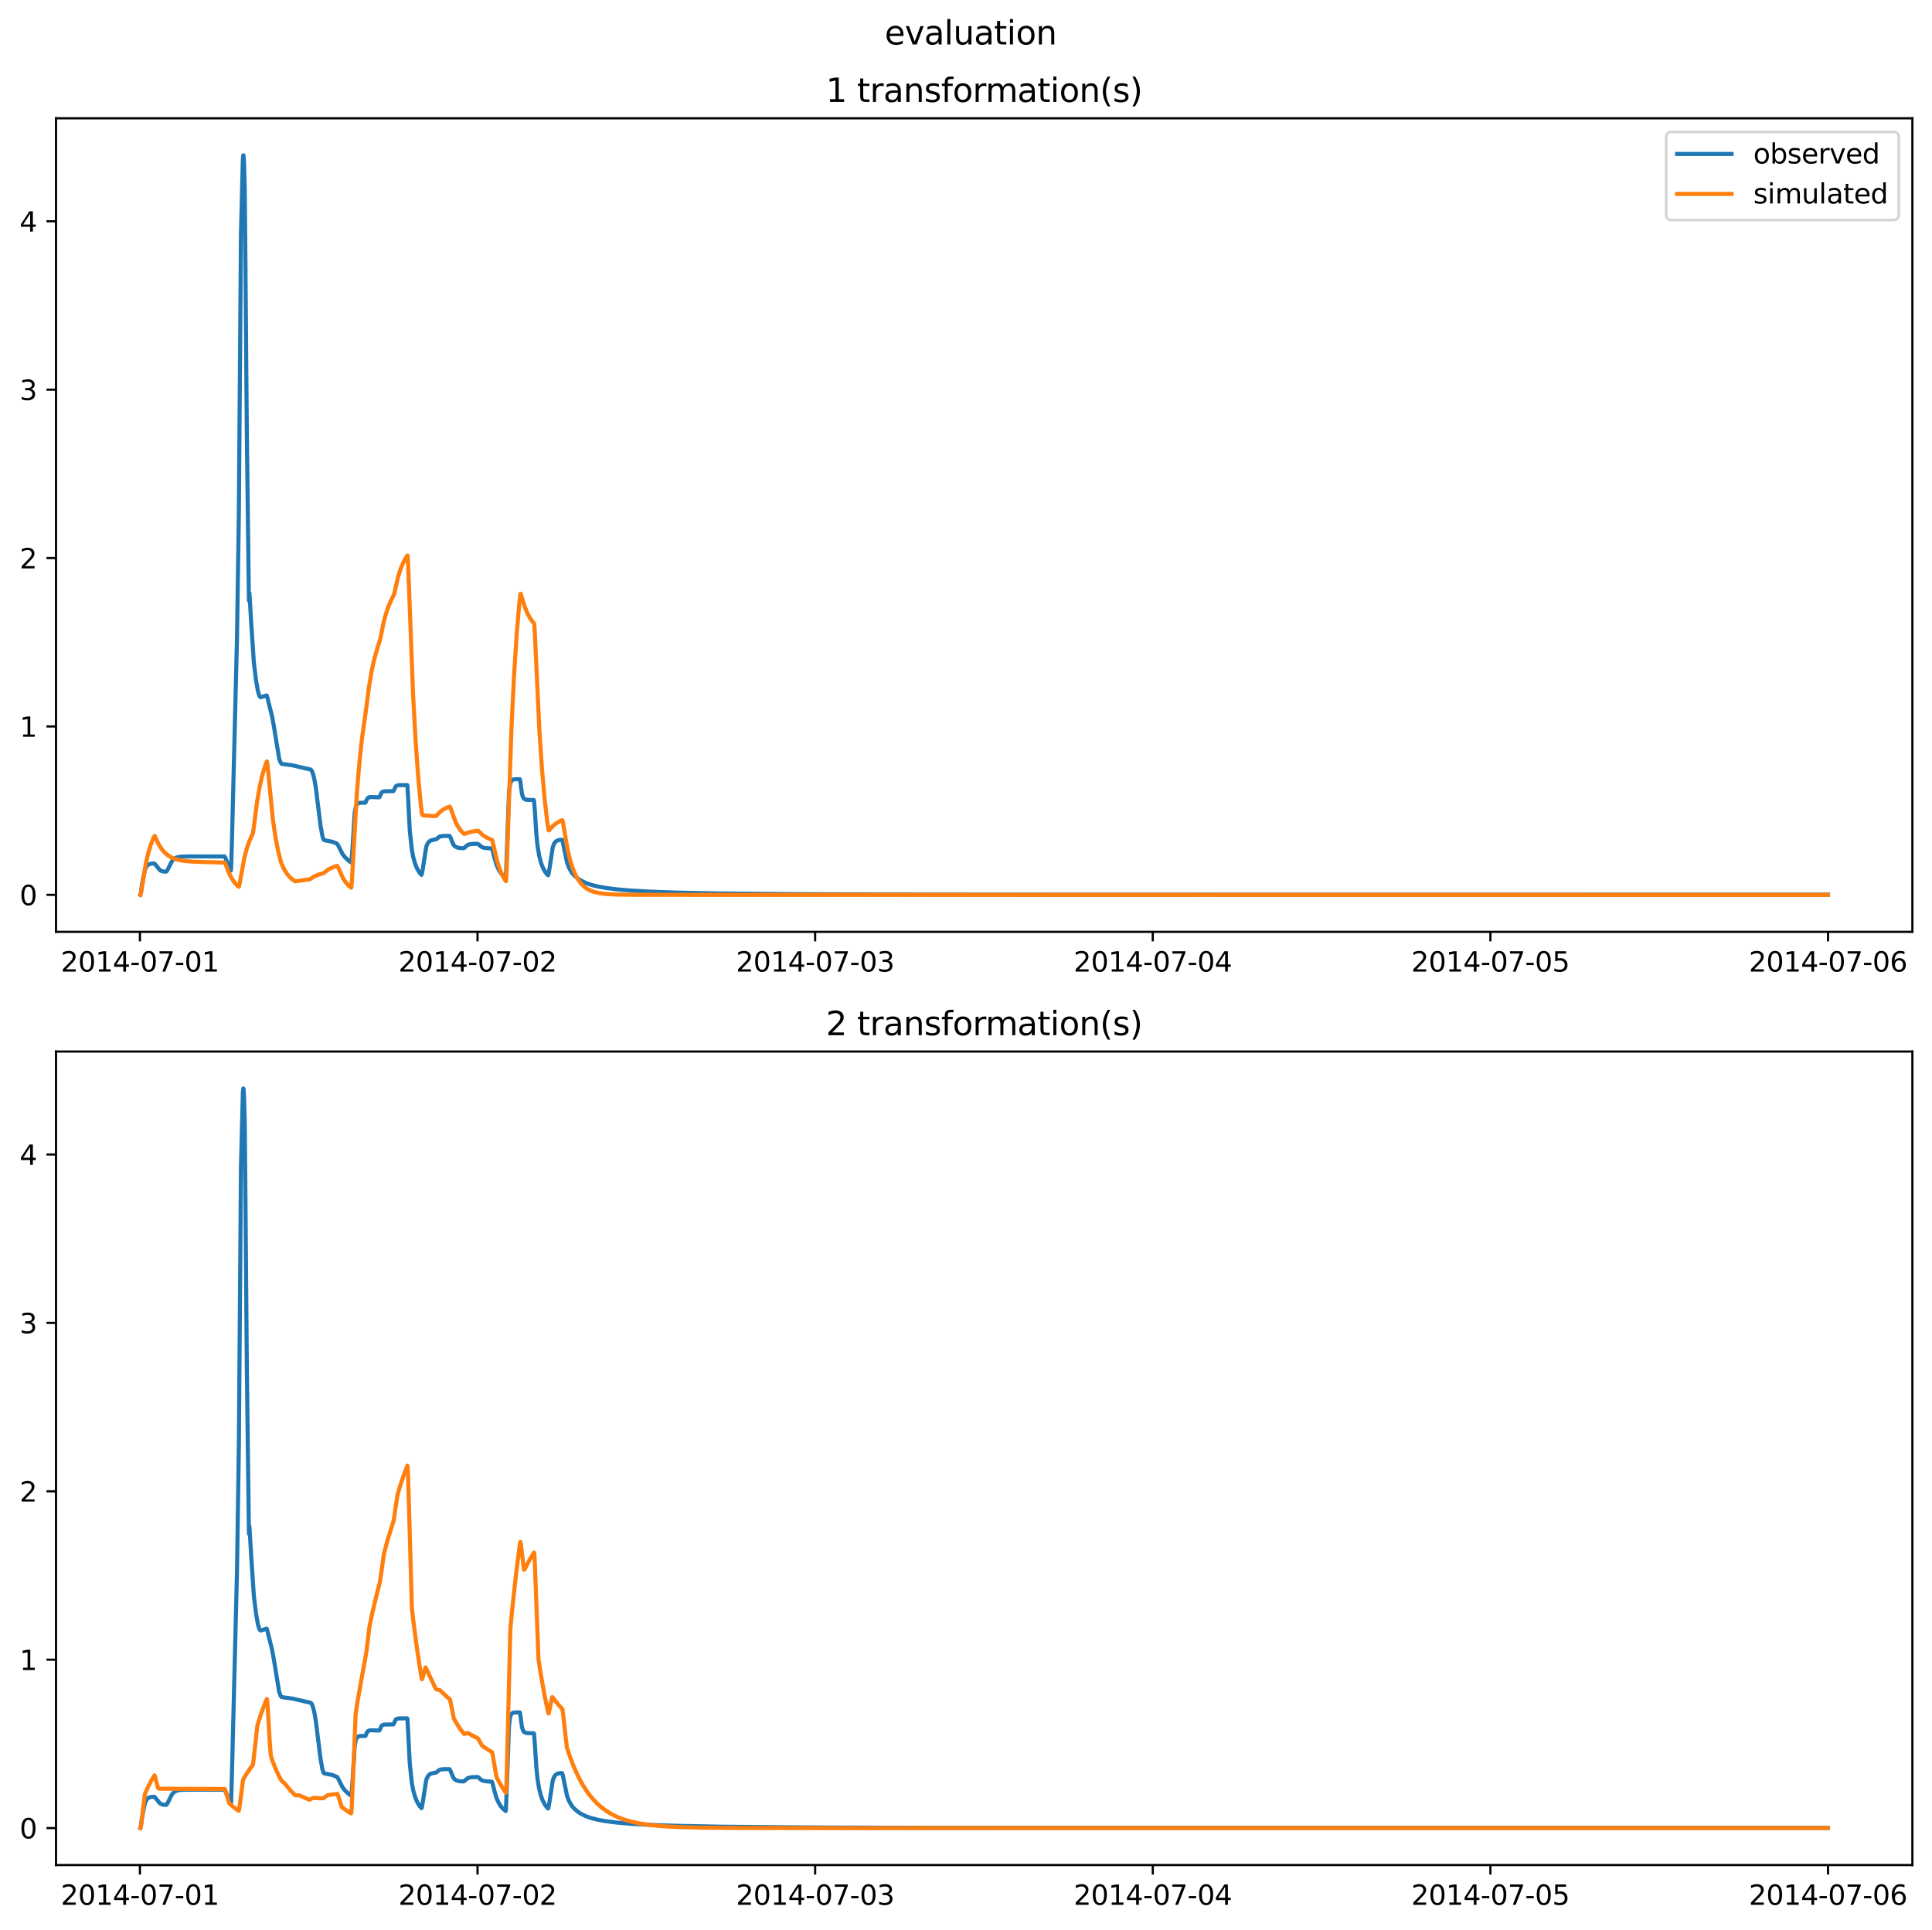 <?xml version="1.0" encoding="utf-8" standalone="no"?>
<!DOCTYPE svg PUBLIC "-//W3C//DTD SVG 1.1//EN"
  "http://www.w3.org/Graphics/SVG/1.1/DTD/svg11.dtd">
<svg xmlns:xlink="http://www.w3.org/1999/xlink" width="709.336pt" height="708.798pt" viewBox="0 0 709.336 708.798" xmlns="http://www.w3.org/2000/svg" version="1.1">
 <defs>
  <style type="text/css">*{stroke-linejoin: round; stroke-linecap: butt}</style>
 </defs>
 <g id="figure_1">
  <g id="patch_1">
   <path d="M 0 708.798 
L 709.336 708.798 
L 709.336 0 
L 0 0 
z
" style="fill: #ffffff"/>
  </g>
  <g id="axes_1">
   <g id="patch_2">
    <path d="M 20.562 342.2 
L 702.136 342.2 
L 702.136 43.44 
L 20.562 43.44 
z
" style="fill: #ffffff"/>
   </g>
   <g id="matplotlib.axis_1">
    <g id="xtick_1">
     <g id="line2d_1">
      <defs>
       <path id="mad7bb82121" d="M 0 0 
L 0 3.5 
" style="stroke: #000000; stroke-width: 0.8"/>
      </defs>
      <g>
       <use xlink:href="#mad7bb82121" x="51.371" y="342.2" style="stroke: #000000; stroke-width: 0.8"/>
      </g>
     </g>
     <g id="text_1">
      <!-- 2014-07-01 -->
      <g transform="translate(22.313 356.798) scale(0.1 -0.1)">
       <defs>
        <path id="DejaVuSans-32" d="M 1228 531 
L 3431 531 
L 3431 0 
L 469 0 
L 469 531 
Q 828 903 1448 1529 
Q 2069 2156 2228 2338 
Q 2531 2678 2651 2914 
Q 2772 3150 2772 3378 
Q 2772 3750 2511 3984 
Q 2250 4219 1831 4219 
Q 1534 4219 1204 4116 
Q 875 4013 500 3803 
L 500 4441 
Q 881 4594 1212 4672 
Q 1544 4750 1819 4750 
Q 2544 4750 2975 4387 
Q 3406 4025 3406 3419 
Q 3406 3131 3298 2873 
Q 3191 2616 2906 2266 
Q 2828 2175 2409 1742 
Q 1991 1309 1228 531 
z
" transform="scale(0.016)"/>
        <path id="DejaVuSans-30" d="M 2034 4250 
Q 1547 4250 1301 3770 
Q 1056 3291 1056 2328 
Q 1056 1369 1301 889 
Q 1547 409 2034 409 
Q 2525 409 2770 889 
Q 3016 1369 3016 2328 
Q 3016 3291 2770 3770 
Q 2525 4250 2034 4250 
z
M 2034 4750 
Q 2819 4750 3233 4129 
Q 3647 3509 3647 2328 
Q 3647 1150 3233 529 
Q 2819 -91 2034 -91 
Q 1250 -91 836 529 
Q 422 1150 422 2328 
Q 422 3509 836 4129 
Q 1250 4750 2034 4750 
z
" transform="scale(0.016)"/>
        <path id="DejaVuSans-31" d="M 794 531 
L 1825 531 
L 1825 4091 
L 703 3866 
L 703 4441 
L 1819 4666 
L 2450 4666 
L 2450 531 
L 3481 531 
L 3481 0 
L 794 0 
L 794 531 
z
" transform="scale(0.016)"/>
        <path id="DejaVuSans-34" d="M 2419 4116 
L 825 1625 
L 2419 1625 
L 2419 4116 
z
M 2253 4666 
L 3047 4666 
L 3047 1625 
L 3713 1625 
L 3713 1100 
L 3047 1100 
L 3047 0 
L 2419 0 
L 2419 1100 
L 313 1100 
L 313 1709 
L 2253 4666 
z
" transform="scale(0.016)"/>
        <path id="DejaVuSans-2d" d="M 313 2009 
L 1997 2009 
L 1997 1497 
L 313 1497 
L 313 2009 
z
" transform="scale(0.016)"/>
        <path id="DejaVuSans-37" d="M 525 4666 
L 3525 4666 
L 3525 4397 
L 1831 0 
L 1172 0 
L 2766 4134 
L 525 4134 
L 525 4666 
z
" transform="scale(0.016)"/>
       </defs>
       <use xlink:href="#DejaVuSans-32"/>
       <use xlink:href="#DejaVuSans-30" x="63.623"/>
       <use xlink:href="#DejaVuSans-31" x="127.246"/>
       <use xlink:href="#DejaVuSans-34" x="190.869"/>
       <use xlink:href="#DejaVuSans-2d" x="254.492"/>
       <use xlink:href="#DejaVuSans-30" x="290.576"/>
       <use xlink:href="#DejaVuSans-37" x="354.199"/>
       <use xlink:href="#DejaVuSans-2d" x="417.822"/>
       <use xlink:href="#DejaVuSans-30" x="453.906"/>
       <use xlink:href="#DejaVuSans-31" x="517.529"/>
      </g>
     </g>
    </g>
    <g id="xtick_2">
     <g id="line2d_2">
      <g>
       <use xlink:href="#mad7bb82121" x="175.328" y="342.2" style="stroke: #000000; stroke-width: 0.8"/>
      </g>
     </g>
     <g id="text_2">
      <!-- 2014-07-02 -->
      <g transform="translate(146.27 356.798) scale(0.1 -0.1)">
       <use xlink:href="#DejaVuSans-32"/>
       <use xlink:href="#DejaVuSans-30" x="63.623"/>
       <use xlink:href="#DejaVuSans-31" x="127.246"/>
       <use xlink:href="#DejaVuSans-34" x="190.869"/>
       <use xlink:href="#DejaVuSans-2d" x="254.492"/>
       <use xlink:href="#DejaVuSans-30" x="290.576"/>
       <use xlink:href="#DejaVuSans-37" x="354.199"/>
       <use xlink:href="#DejaVuSans-2d" x="417.822"/>
       <use xlink:href="#DejaVuSans-30" x="453.906"/>
       <use xlink:href="#DejaVuSans-32" x="517.529"/>
      </g>
     </g>
    </g>
    <g id="xtick_3">
     <g id="line2d_3">
      <g>
       <use xlink:href="#mad7bb82121" x="299.285" y="342.2" style="stroke: #000000; stroke-width: 0.8"/>
      </g>
     </g>
     <g id="text_3">
      <!-- 2014-07-03 -->
      <g transform="translate(270.227 356.798) scale(0.1 -0.1)">
       <defs>
        <path id="DejaVuSans-33" d="M 2597 2516 
Q 3050 2419 3304 2112 
Q 3559 1806 3559 1356 
Q 3559 666 3084 287 
Q 2609 -91 1734 -91 
Q 1441 -91 1130 -33 
Q 819 25 488 141 
L 488 750 
Q 750 597 1062 519 
Q 1375 441 1716 441 
Q 2309 441 2620 675 
Q 2931 909 2931 1356 
Q 2931 1769 2642 2001 
Q 2353 2234 1838 2234 
L 1294 2234 
L 1294 2753 
L 1863 2753 
Q 2328 2753 2575 2939 
Q 2822 3125 2822 3475 
Q 2822 3834 2567 4026 
Q 2313 4219 1838 4219 
Q 1578 4219 1281 4162 
Q 984 4106 628 3988 
L 628 4550 
Q 988 4650 1302 4700 
Q 1616 4750 1894 4750 
Q 2613 4750 3031 4423 
Q 3450 4097 3450 3541 
Q 3450 3153 3228 2886 
Q 3006 2619 2597 2516 
z
" transform="scale(0.016)"/>
       </defs>
       <use xlink:href="#DejaVuSans-32"/>
       <use xlink:href="#DejaVuSans-30" x="63.623"/>
       <use xlink:href="#DejaVuSans-31" x="127.246"/>
       <use xlink:href="#DejaVuSans-34" x="190.869"/>
       <use xlink:href="#DejaVuSans-2d" x="254.492"/>
       <use xlink:href="#DejaVuSans-30" x="290.576"/>
       <use xlink:href="#DejaVuSans-37" x="354.199"/>
       <use xlink:href="#DejaVuSans-2d" x="417.822"/>
       <use xlink:href="#DejaVuSans-30" x="453.906"/>
       <use xlink:href="#DejaVuSans-33" x="517.529"/>
      </g>
     </g>
    </g>
    <g id="xtick_4">
     <g id="line2d_4">
      <g>
       <use xlink:href="#mad7bb82121" x="423.242" y="342.2" style="stroke: #000000; stroke-width: 0.8"/>
      </g>
     </g>
     <g id="text_4">
      <!-- 2014-07-04 -->
      <g transform="translate(394.184 356.798) scale(0.1 -0.1)">
       <use xlink:href="#DejaVuSans-32"/>
       <use xlink:href="#DejaVuSans-30" x="63.623"/>
       <use xlink:href="#DejaVuSans-31" x="127.246"/>
       <use xlink:href="#DejaVuSans-34" x="190.869"/>
       <use xlink:href="#DejaVuSans-2d" x="254.492"/>
       <use xlink:href="#DejaVuSans-30" x="290.576"/>
       <use xlink:href="#DejaVuSans-37" x="354.199"/>
       <use xlink:href="#DejaVuSans-2d" x="417.822"/>
       <use xlink:href="#DejaVuSans-30" x="453.906"/>
       <use xlink:href="#DejaVuSans-34" x="517.529"/>
      </g>
     </g>
    </g>
    <g id="xtick_5">
     <g id="line2d_5">
      <g>
       <use xlink:href="#mad7bb82121" x="547.199" y="342.2" style="stroke: #000000; stroke-width: 0.8"/>
      </g>
     </g>
     <g id="text_5">
      <!-- 2014-07-05 -->
      <g transform="translate(518.141 356.798) scale(0.1 -0.1)">
       <defs>
        <path id="DejaVuSans-35" d="M 691 4666 
L 3169 4666 
L 3169 4134 
L 1269 4134 
L 1269 2991 
Q 1406 3038 1543 3061 
Q 1681 3084 1819 3084 
Q 2600 3084 3056 2656 
Q 3513 2228 3513 1497 
Q 3513 744 3044 326 
Q 2575 -91 1722 -91 
Q 1428 -91 1123 -41 
Q 819 9 494 109 
L 494 744 
Q 775 591 1075 516 
Q 1375 441 1709 441 
Q 2250 441 2565 725 
Q 2881 1009 2881 1497 
Q 2881 1984 2565 2268 
Q 2250 2553 1709 2553 
Q 1456 2553 1204 2497 
Q 953 2441 691 2322 
L 691 4666 
z
" transform="scale(0.016)"/>
       </defs>
       <use xlink:href="#DejaVuSans-32"/>
       <use xlink:href="#DejaVuSans-30" x="63.623"/>
       <use xlink:href="#DejaVuSans-31" x="127.246"/>
       <use xlink:href="#DejaVuSans-34" x="190.869"/>
       <use xlink:href="#DejaVuSans-2d" x="254.492"/>
       <use xlink:href="#DejaVuSans-30" x="290.576"/>
       <use xlink:href="#DejaVuSans-37" x="354.199"/>
       <use xlink:href="#DejaVuSans-2d" x="417.822"/>
       <use xlink:href="#DejaVuSans-30" x="453.906"/>
       <use xlink:href="#DejaVuSans-35" x="517.529"/>
      </g>
     </g>
    </g>
    <g id="xtick_6">
     <g id="line2d_6">
      <g>
       <use xlink:href="#mad7bb82121" x="671.156" y="342.2" style="stroke: #000000; stroke-width: 0.8"/>
      </g>
     </g>
     <g id="text_6">
      <!-- 2014-07-06 -->
      <g transform="translate(642.098 356.798) scale(0.1 -0.1)">
       <defs>
        <path id="DejaVuSans-36" d="M 2113 2584 
Q 1688 2584 1439 2293 
Q 1191 2003 1191 1497 
Q 1191 994 1439 701 
Q 1688 409 2113 409 
Q 2538 409 2786 701 
Q 3034 994 3034 1497 
Q 3034 2003 2786 2293 
Q 2538 2584 2113 2584 
z
M 3366 4563 
L 3366 3988 
Q 3128 4100 2886 4159 
Q 2644 4219 2406 4219 
Q 1781 4219 1451 3797 
Q 1122 3375 1075 2522 
Q 1259 2794 1537 2939 
Q 1816 3084 2150 3084 
Q 2853 3084 3261 2657 
Q 3669 2231 3669 1497 
Q 3669 778 3244 343 
Q 2819 -91 2113 -91 
Q 1303 -91 875 529 
Q 447 1150 447 2328 
Q 447 3434 972 4092 
Q 1497 4750 2381 4750 
Q 2619 4750 2861 4703 
Q 3103 4656 3366 4563 
z
" transform="scale(0.016)"/>
       </defs>
       <use xlink:href="#DejaVuSans-32"/>
       <use xlink:href="#DejaVuSans-30" x="63.623"/>
       <use xlink:href="#DejaVuSans-31" x="127.246"/>
       <use xlink:href="#DejaVuSans-34" x="190.869"/>
       <use xlink:href="#DejaVuSans-2d" x="254.492"/>
       <use xlink:href="#DejaVuSans-30" x="290.576"/>
       <use xlink:href="#DejaVuSans-37" x="354.199"/>
       <use xlink:href="#DejaVuSans-2d" x="417.822"/>
       <use xlink:href="#DejaVuSans-30" x="453.906"/>
       <use xlink:href="#DejaVuSans-36" x="517.529"/>
      </g>
     </g>
    </g>
   </g>
   <g id="matplotlib.axis_2">
    <g id="ytick_1">
     <g id="line2d_7">
      <defs>
       <path id="mb9834da338" d="M 0 0 
L -3.5 0 
" style="stroke: #000000; stroke-width: 0.8"/>
      </defs>
      <g>
       <use xlink:href="#mb9834da338" x="20.562" y="328.62" style="stroke: #000000; stroke-width: 0.8"/>
      </g>
     </g>
     <g id="text_7">
      <!-- 0 -->
      <g transform="translate(7.2 332.419) scale(0.1 -0.1)">
       <use xlink:href="#DejaVuSans-30"/>
      </g>
     </g>
    </g>
    <g id="ytick_2">
     <g id="line2d_8">
      <g>
       <use xlink:href="#mb9834da338" x="20.562" y="266.779" style="stroke: #000000; stroke-width: 0.8"/>
      </g>
     </g>
     <g id="text_8">
      <!-- 1 -->
      <g transform="translate(7.2 270.578) scale(0.1 -0.1)">
       <use xlink:href="#DejaVuSans-31"/>
      </g>
     </g>
    </g>
    <g id="ytick_3">
     <g id="line2d_9">
      <g>
       <use xlink:href="#mb9834da338" x="20.562" y="204.938" style="stroke: #000000; stroke-width: 0.8"/>
      </g>
     </g>
     <g id="text_9">
      <!-- 2 -->
      <g transform="translate(7.2 208.737) scale(0.1 -0.1)">
       <use xlink:href="#DejaVuSans-32"/>
      </g>
     </g>
    </g>
    <g id="ytick_4">
     <g id="line2d_10">
      <g>
       <use xlink:href="#mb9834da338" x="20.562" y="143.096" style="stroke: #000000; stroke-width: 0.8"/>
      </g>
     </g>
     <g id="text_10">
      <!-- 3 -->
      <g transform="translate(7.2 146.896) scale(0.1 -0.1)">
       <use xlink:href="#DejaVuSans-33"/>
      </g>
     </g>
    </g>
    <g id="ytick_5">
     <g id="line2d_11">
      <g>
       <use xlink:href="#mb9834da338" x="20.562" y="81.255" style="stroke: #000000; stroke-width: 0.8"/>
      </g>
     </g>
     <g id="text_11">
      <!-- 4 -->
      <g transform="translate(7.2 85.054) scale(0.1 -0.1)">
       <use xlink:href="#DejaVuSans-34"/>
      </g>
     </g>
    </g>
   </g>
   <g id="line2d_12">
    <path d="M 51.543 328.549 
L 51.715 327.989 
L 52.06 325.396 
L 52.576 322.419 
L 53.265 319.266 
L 53.695 318.354 
L 54.212 317.72 
L 54.728 317.395 
L 55.589 317.175 
L 56.622 317.103 
L 56.966 317.42 
L 58.774 319.593 
L 59.377 319.886 
L 60.409 320.113 
L 61.012 320.085 
L 61.356 319.736 
L 61.873 318.776 
L 63.164 316.186 
L 63.853 315.448 
L 64.541 315.023 
L 65.402 314.747 
L 66.779 314.576 
L 69.62 314.511 
L 82.446 314.529 
L 82.705 314.91 
L 83.135 315.996 
L 84.168 318.737 
L 84.77 319.703 
L 84.857 318.804 
L 85.115 310.47 
L 87.009 234.654 
L 87.697 188.326 
L 88.472 85.44 
L 89.161 58.645 
L 89.333 57.02 
L 89.419 57.141 
L 89.591 59.593 
L 89.849 69.214 
L 90.107 96.006 
L 90.624 159.299 
L 91.227 207.691 
L 91.399 220.582 
L 91.485 218.488 
L 91.571 217.798 
L 92.26 229.224 
L 93.206 243.341 
L 93.981 249.69 
L 94.67 253.701 
L 95.186 255.456 
L 95.531 255.984 
L 95.789 256.052 
L 97.855 255.4 
L 97.941 255.427 
L 98.199 256.284 
L 99.06 259.776 
L 99.835 262.829 
L 100.523 266.565 
L 102.503 278.618 
L 103.02 280.024 
L 103.364 280.472 
L 103.708 280.566 
L 107.324 281.049 
L 114.124 282.616 
L 114.468 283.065 
L 114.899 284.127 
L 115.415 286.158 
L 115.932 289.133 
L 116.534 293.963 
L 117.653 302.948 
L 118.342 306.888 
L 118.773 308.27 
L 119.031 308.543 
L 122.044 309.129 
L 123.765 309.845 
L 124.196 310.539 
L 125.745 313.606 
L 126.778 314.928 
L 127.983 316.025 
L 128.844 316.681 
L 128.93 316.644 
L 129.102 315.603 
L 129.447 310.998 
L 130.221 298.618 
L 130.566 296.605 
L 130.91 295.618 
L 131.34 295.073 
L 131.771 294.866 
L 132.546 294.806 
L 134.181 294.779 
L 134.611 293.752 
L 135.042 293.064 
L 135.472 292.797 
L 136.161 292.691 
L 137.969 292.766 
L 139.26 292.801 
L 139.518 292.305 
L 140.035 291.151 
L 140.465 290.77 
L 140.981 290.61 
L 142.273 290.57 
L 144.425 290.549 
L 144.597 290.244 
L 145.286 288.776 
L 145.802 288.454 
L 146.577 288.336 
L 149.331 288.313 
L 149.504 288.313 
L 149.59 288.618 
L 149.848 293.221 
L 150.45 305.058 
L 151.225 312.132 
L 151.742 314.836 
L 152.43 317.266 
L 153.119 318.933 
L 154.066 320.551 
L 154.754 321.295 
L 154.927 320.817 
L 155.271 318.794 
L 156.476 311.062 
L 156.906 309.916 
L 157.423 309.151 
L 158.026 308.72 
L 158.8 308.486 
L 160.178 308.197 
L 161.297 307.273 
L 162.071 307.064 
L 163.449 306.968 
L 165.084 306.987 
L 165.342 307.458 
L 166.462 310.192 
L 167.064 310.827 
L 167.753 311.198 
L 168.7 311.411 
L 170.249 311.497 
L 170.679 311.18 
L 171.626 310.337 
L 172.315 310.07 
L 173.434 309.914 
L 175.414 309.874 
L 175.844 310.187 
L 176.791 311.008 
L 177.566 311.305 
L 178.685 311.463 
L 180.579 311.563 
L 180.837 312.188 
L 181.526 314.977 
L 182.3 317.583 
L 182.903 318.982 
L 183.85 320.584 
L 184.797 321.611 
L 185.658 322.346 
L 185.744 322.102 
L 186.002 315.4 
L 186.863 291.259 
L 187.207 288.34 
L 187.551 287.094 
L 187.896 286.555 
L 188.326 286.288 
L 189.101 286.167 
L 190.822 286.146 
L 190.909 286.271 
L 191.167 288.005 
L 191.597 291.279 
L 191.942 292.566 
L 192.286 293.186 
L 192.716 293.54 
L 193.319 293.714 
L 194.61 293.779 
L 195.987 293.784 
L 196.073 294.02 
L 196.332 297.224 
L 196.934 306.518 
L 197.365 310.664 
L 197.967 314.288 
L 198.656 316.901 
L 199.258 318.509 
L 200.205 320.264 
L 201.066 321.308 
L 201.238 321.416 
L 201.41 320.945 
L 201.755 318.898 
L 202.96 311.086 
L 203.39 309.949 
L 203.821 309.253 
L 204.337 308.82 
L 205.026 308.543 
L 206.145 308.394 
L 206.403 308.449 
L 206.661 309.369 
L 208.211 316.829 
L 208.9 318.643 
L 209.933 320.473 
L 210.793 321.454 
L 212.343 322.758 
L 213.548 323.499 
L 215.183 324.293 
L 217.077 324.958 
L 219.488 325.559 
L 222.156 326.036 
L 226.202 326.569 
L 231.453 327.028 
L 238.339 327.432 
L 248.755 327.799 
L 264.68 328.112 
L 289.127 328.342 
L 292.743 328.361 
L 294.636 328.375 
L 297.649 328.389 
L 300.662 328.405 
L 307.118 328.427 
L 311.25 328.452 
L 313.488 328.44 
L 316.931 328.463 
L 318.997 328.462 
L 322.699 328.489 
L 324.593 328.487 
L 328.811 328.494 
L 330.36 328.503 
L 343.358 328.527 
L 345.08 328.526 
L 370.388 328.537 
L 371.851 328.541 
L 377.102 328.546 
L 379.512 328.544 
L 385.194 328.55 
L 424.103 328.55 
L 437.359 328.551 
L 442.093 328.531 
L 447 328.551 
L 527.056 328.551 
L 671.156 328.545 
L 671.156 328.545 
" clip-path="url(#p24018a55bc)" style="fill: none; stroke: #1f77b4; stroke-width: 1.5; stroke-linecap: square"/>
   </g>
   <g id="line2d_13">
    <path d="M 51.543 328.614 
L 51.629 328.541 
L 51.801 327.809 
L 53.523 317.213 
L 54.47 313.158 
L 55.417 310.05 
L 56.364 307.668 
L 56.794 306.981 
L 57.052 307.445 
L 58.257 310.068 
L 59.29 311.721 
L 60.323 312.958 
L 61.442 313.949 
L 62.648 314.72 
L 64.025 315.333 
L 65.66 315.812 
L 67.726 316.173 
L 70.567 316.426 
L 75.043 316.574 
L 82.618 316.771 
L 83.049 317.964 
L 83.996 320.45 
L 84.943 322.358 
L 85.976 323.935 
L 87.009 325.115 
L 87.697 325.654 
L 87.869 325.059 
L 89.763 314.777 
L 90.71 311.291 
L 91.657 308.619 
L 92.604 306.571 
L 92.862 306.024 
L 93.12 304.293 
L 94.325 294.819 
L 95.272 289.275 
L 96.219 285.026 
L 97.166 281.769 
L 97.941 279.681 
L 98.027 279.627 
L 98.199 280.695 
L 100.179 300.908 
L 101.126 307.38 
L 102.073 312.34 
L 103.02 316.142 
L 103.536 317.629 
L 104.483 319.527 
L 105.516 321.093 
L 106.549 322.264 
L 107.668 323.202 
L 108.443 323.664 
L 109.045 323.576 
L 111.283 323.245 
L 113.78 322.917 
L 115.243 321.936 
L 116.62 321.311 
L 118.256 320.824 
L 118.859 320.613 
L 120.58 319.283 
L 121.871 318.623 
L 123.421 318.09 
L 123.851 318.009 
L 124.023 318.261 
L 125.917 322.487 
L 126.95 324.032 
L 127.983 325.187 
L 128.93 325.985 
L 129.016 325.82 
L 129.188 323.746 
L 130.996 291.684 
L 131.943 280.153 
L 132.89 271.315 
L 133.837 264.541 
L 134.525 259.643 
L 135.472 252.25 
L 136.419 246.569 
L 137.366 242.215 
L 138.313 238.877 
L 139.69 234.375 
L 140.723 229.142 
L 141.67 225.498 
L 142.617 222.705 
L 143.564 220.564 
L 144.683 218.265 
L 146.146 211.89 
L 147.093 208.916 
L 148.04 206.636 
L 148.987 204.889 
L 149.59 204.001 
L 149.676 204.227 
L 149.848 207.298 
L 151.656 255.059 
L 152.602 272.238 
L 153.549 285.405 
L 154.496 295.497 
L 154.927 298.92 
L 155.185 299.347 
L 155.701 299.448 
L 158.714 299.677 
L 160.091 299.674 
L 160.694 299.016 
L 161.813 297.947 
L 163.018 297.117 
L 164.396 296.455 
L 165.17 296.22 
L 165.342 296.533 
L 167.236 301.798 
L 168.183 303.583 
L 169.216 305.058 
L 170.249 306.161 
L 170.507 306.256 
L 171.368 305.936 
L 173.004 305.461 
L 175.07 305.101 
L 175.586 305.098 
L 176.103 305.623 
L 177.222 306.652 
L 178.427 307.452 
L 179.804 308.09 
L 180.665 308.431 
L 180.837 308.969 
L 182.559 316.421 
L 183.506 319.27 
L 184.452 321.454 
L 185.399 323.127 
L 185.744 323.627 
L 185.83 323.367 
L 186.002 319.937 
L 187.81 266.724 
L 188.757 247.584 
L 189.703 232.914 
L 190.65 221.67 
L 191.081 218.05 
L 191.167 218.036 
L 191.425 218.778 
L 192.544 222.519 
L 193.491 224.901 
L 194.438 226.727 
L 195.471 228.236 
L 196.073 228.938 
L 196.16 229.281 
L 196.332 231.896 
L 198.053 268.569 
L 199 282.593 
L 199.947 293.342 
L 200.894 301.581 
L 201.41 304.883 
L 201.583 304.966 
L 202.013 304.462 
L 203.046 303.301 
L 204.165 302.37 
L 205.37 301.646 
L 206.403 301.195 
L 206.489 301.239 
L 206.661 301.909 
L 208.469 312.423 
L 209.416 316.206 
L 210.363 319.105 
L 211.31 321.327 
L 212.257 323.03 
L 213.29 324.438 
L 214.323 325.491 
L 215.442 326.335 
L 216.733 327.03 
L 218.196 327.566 
L 220.004 327.986 
L 222.414 328.298 
L 225.858 328.497 
L 232.055 328.599 
L 254.264 328.62 
L 671.156 328.62 
L 671.156 328.62 
" clip-path="url(#p24018a55bc)" style="fill: none; stroke: #ff7f0e; stroke-width: 1.5; stroke-linecap: square"/>
   </g>
   <g id="patch_3">
    <path d="M 20.562 342.2 
L 20.562 43.44 
" style="fill: none; stroke: #000000; stroke-width: 0.8; stroke-linejoin: miter; stroke-linecap: square"/>
   </g>
   <g id="patch_4">
    <path d="M 702.136 342.2 
L 702.136 43.44 
" style="fill: none; stroke: #000000; stroke-width: 0.8; stroke-linejoin: miter; stroke-linecap: square"/>
   </g>
   <g id="patch_5">
    <path d="M 20.562 342.2 
L 702.136 342.2 
" style="fill: none; stroke: #000000; stroke-width: 0.8; stroke-linejoin: miter; stroke-linecap: square"/>
   </g>
   <g id="patch_6">
    <path d="M 20.562 43.44 
L 702.136 43.44 
" style="fill: none; stroke: #000000; stroke-width: 0.8; stroke-linejoin: miter; stroke-linecap: square"/>
   </g>
   <g id="text_12">
    <!-- 1 transformation(s) -->
    <g transform="translate(303.235 37.44) scale(0.12 -0.12)">
     <defs>
      <path id="DejaVuSans-20" transform="scale(0.016)"/>
      <path id="DejaVuSans-74" d="M 1172 4494 
L 1172 3500 
L 2356 3500 
L 2356 3053 
L 1172 3053 
L 1172 1153 
Q 1172 725 1289 603 
Q 1406 481 1766 481 
L 2356 481 
L 2356 0 
L 1766 0 
Q 1100 0 847 248 
Q 594 497 594 1153 
L 594 3053 
L 172 3053 
L 172 3500 
L 594 3500 
L 594 4494 
L 1172 4494 
z
" transform="scale(0.016)"/>
      <path id="DejaVuSans-72" d="M 2631 2963 
Q 2534 3019 2420 3045 
Q 2306 3072 2169 3072 
Q 1681 3072 1420 2755 
Q 1159 2438 1159 1844 
L 1159 0 
L 581 0 
L 581 3500 
L 1159 3500 
L 1159 2956 
Q 1341 3275 1631 3429 
Q 1922 3584 2338 3584 
Q 2397 3584 2469 3576 
Q 2541 3569 2628 3553 
L 2631 2963 
z
" transform="scale(0.016)"/>
      <path id="DejaVuSans-61" d="M 2194 1759 
Q 1497 1759 1228 1600 
Q 959 1441 959 1056 
Q 959 750 1161 570 
Q 1363 391 1709 391 
Q 2188 391 2477 730 
Q 2766 1069 2766 1631 
L 2766 1759 
L 2194 1759 
z
M 3341 1997 
L 3341 0 
L 2766 0 
L 2766 531 
Q 2569 213 2275 61 
Q 1981 -91 1556 -91 
Q 1019 -91 701 211 
Q 384 513 384 1019 
Q 384 1609 779 1909 
Q 1175 2209 1959 2209 
L 2766 2209 
L 2766 2266 
Q 2766 2663 2505 2880 
Q 2244 3097 1772 3097 
Q 1472 3097 1187 3025 
Q 903 2953 641 2809 
L 641 3341 
Q 956 3463 1253 3523 
Q 1550 3584 1831 3584 
Q 2591 3584 2966 3190 
Q 3341 2797 3341 1997 
z
" transform="scale(0.016)"/>
      <path id="DejaVuSans-6e" d="M 3513 2113 
L 3513 0 
L 2938 0 
L 2938 2094 
Q 2938 2591 2744 2837 
Q 2550 3084 2163 3084 
Q 1697 3084 1428 2787 
Q 1159 2491 1159 1978 
L 1159 0 
L 581 0 
L 581 3500 
L 1159 3500 
L 1159 2956 
Q 1366 3272 1645 3428 
Q 1925 3584 2291 3584 
Q 2894 3584 3203 3211 
Q 3513 2838 3513 2113 
z
" transform="scale(0.016)"/>
      <path id="DejaVuSans-73" d="M 2834 3397 
L 2834 2853 
Q 2591 2978 2328 3040 
Q 2066 3103 1784 3103 
Q 1356 3103 1142 2972 
Q 928 2841 928 2578 
Q 928 2378 1081 2264 
Q 1234 2150 1697 2047 
L 1894 2003 
Q 2506 1872 2764 1633 
Q 3022 1394 3022 966 
Q 3022 478 2636 193 
Q 2250 -91 1575 -91 
Q 1294 -91 989 -36 
Q 684 19 347 128 
L 347 722 
Q 666 556 975 473 
Q 1284 391 1588 391 
Q 1994 391 2212 530 
Q 2431 669 2431 922 
Q 2431 1156 2273 1281 
Q 2116 1406 1581 1522 
L 1381 1569 
Q 847 1681 609 1914 
Q 372 2147 372 2553 
Q 372 3047 722 3315 
Q 1072 3584 1716 3584 
Q 2034 3584 2315 3537 
Q 2597 3491 2834 3397 
z
" transform="scale(0.016)"/>
      <path id="DejaVuSans-66" d="M 2375 4863 
L 2375 4384 
L 1825 4384 
Q 1516 4384 1395 4259 
Q 1275 4134 1275 3809 
L 1275 3500 
L 2222 3500 
L 2222 3053 
L 1275 3053 
L 1275 0 
L 697 0 
L 697 3053 
L 147 3053 
L 147 3500 
L 697 3500 
L 697 3744 
Q 697 4328 969 4595 
Q 1241 4863 1831 4863 
L 2375 4863 
z
" transform="scale(0.016)"/>
      <path id="DejaVuSans-6f" d="M 1959 3097 
Q 1497 3097 1228 2736 
Q 959 2375 959 1747 
Q 959 1119 1226 758 
Q 1494 397 1959 397 
Q 2419 397 2687 759 
Q 2956 1122 2956 1747 
Q 2956 2369 2687 2733 
Q 2419 3097 1959 3097 
z
M 1959 3584 
Q 2709 3584 3137 3096 
Q 3566 2609 3566 1747 
Q 3566 888 3137 398 
Q 2709 -91 1959 -91 
Q 1206 -91 779 398 
Q 353 888 353 1747 
Q 353 2609 779 3096 
Q 1206 3584 1959 3584 
z
" transform="scale(0.016)"/>
      <path id="DejaVuSans-6d" d="M 3328 2828 
Q 3544 3216 3844 3400 
Q 4144 3584 4550 3584 
Q 5097 3584 5394 3201 
Q 5691 2819 5691 2113 
L 5691 0 
L 5113 0 
L 5113 2094 
Q 5113 2597 4934 2840 
Q 4756 3084 4391 3084 
Q 3944 3084 3684 2787 
Q 3425 2491 3425 1978 
L 3425 0 
L 2847 0 
L 2847 2094 
Q 2847 2600 2669 2842 
Q 2491 3084 2119 3084 
Q 1678 3084 1418 2786 
Q 1159 2488 1159 1978 
L 1159 0 
L 581 0 
L 581 3500 
L 1159 3500 
L 1159 2956 
Q 1356 3278 1631 3431 
Q 1906 3584 2284 3584 
Q 2666 3584 2933 3390 
Q 3200 3197 3328 2828 
z
" transform="scale(0.016)"/>
      <path id="DejaVuSans-69" d="M 603 3500 
L 1178 3500 
L 1178 0 
L 603 0 
L 603 3500 
z
M 603 4863 
L 1178 4863 
L 1178 4134 
L 603 4134 
L 603 4863 
z
" transform="scale(0.016)"/>
      <path id="DejaVuSans-28" d="M 1984 4856 
Q 1566 4138 1362 3434 
Q 1159 2731 1159 2009 
Q 1159 1288 1364 580 
Q 1569 -128 1984 -844 
L 1484 -844 
Q 1016 -109 783 600 
Q 550 1309 550 2009 
Q 550 2706 781 3412 
Q 1013 4119 1484 4856 
L 1984 4856 
z
" transform="scale(0.016)"/>
      <path id="DejaVuSans-29" d="M 513 4856 
L 1013 4856 
Q 1481 4119 1714 3412 
Q 1947 2706 1947 2009 
Q 1947 1309 1714 600 
Q 1481 -109 1013 -844 
L 513 -844 
Q 928 -128 1133 580 
Q 1338 1288 1338 2009 
Q 1338 2731 1133 3434 
Q 928 4138 513 4856 
z
" transform="scale(0.016)"/>
     </defs>
     <use xlink:href="#DejaVuSans-31"/>
     <use xlink:href="#DejaVuSans-20" x="63.623"/>
     <use xlink:href="#DejaVuSans-74" x="95.41"/>
     <use xlink:href="#DejaVuSans-72" x="134.619"/>
     <use xlink:href="#DejaVuSans-61" x="175.732"/>
     <use xlink:href="#DejaVuSans-6e" x="237.012"/>
     <use xlink:href="#DejaVuSans-73" x="300.391"/>
     <use xlink:href="#DejaVuSans-66" x="352.49"/>
     <use xlink:href="#DejaVuSans-6f" x="387.695"/>
     <use xlink:href="#DejaVuSans-72" x="448.877"/>
     <use xlink:href="#DejaVuSans-6d" x="488.24"/>
     <use xlink:href="#DejaVuSans-61" x="585.652"/>
     <use xlink:href="#DejaVuSans-74" x="646.932"/>
     <use xlink:href="#DejaVuSans-69" x="686.141"/>
     <use xlink:href="#DejaVuSans-6f" x="713.924"/>
     <use xlink:href="#DejaVuSans-6e" x="775.105"/>
     <use xlink:href="#DejaVuSans-28" x="838.484"/>
     <use xlink:href="#DejaVuSans-73" x="877.498"/>
     <use xlink:href="#DejaVuSans-29" x="929.598"/>
    </g>
   </g>
   <g id="legend_1">
    <g id="patch_7">
     <path d="M 613.742 80.796 
L 695.136 80.796 
Q 697.136 80.796 697.136 78.796 
L 697.136 50.44 
Q 697.136 48.44 695.136 48.44 
L 613.742 48.44 
Q 611.742 48.44 611.742 50.44 
L 611.742 78.796 
Q 611.742 80.796 613.742 80.796 
z
" style="fill: #ffffff; opacity: 0.8; stroke: #cccccc; stroke-linejoin: miter"/>
    </g>
    <g id="line2d_14">
     <path d="M 615.742 56.538 
L 625.742 56.538 
L 635.742 56.538 
" style="fill: none; stroke: #1f77b4; stroke-width: 1.5; stroke-linecap: square"/>
    </g>
    <g id="text_13">
     <!-- observed -->
     <g transform="translate(643.742 60.038) scale(0.1 -0.1)">
      <defs>
       <path id="DejaVuSans-62" d="M 3116 1747 
Q 3116 2381 2855 2742 
Q 2594 3103 2138 3103 
Q 1681 3103 1420 2742 
Q 1159 2381 1159 1747 
Q 1159 1113 1420 752 
Q 1681 391 2138 391 
Q 2594 391 2855 752 
Q 3116 1113 3116 1747 
z
M 1159 2969 
Q 1341 3281 1617 3432 
Q 1894 3584 2278 3584 
Q 2916 3584 3314 3078 
Q 3713 2572 3713 1747 
Q 3713 922 3314 415 
Q 2916 -91 2278 -91 
Q 1894 -91 1617 61 
Q 1341 213 1159 525 
L 1159 0 
L 581 0 
L 581 4863 
L 1159 4863 
L 1159 2969 
z
" transform="scale(0.016)"/>
       <path id="DejaVuSans-65" d="M 3597 1894 
L 3597 1613 
L 953 1613 
Q 991 1019 1311 708 
Q 1631 397 2203 397 
Q 2534 397 2845 478 
Q 3156 559 3463 722 
L 3463 178 
Q 3153 47 2828 -22 
Q 2503 -91 2169 -91 
Q 1331 -91 842 396 
Q 353 884 353 1716 
Q 353 2575 817 3079 
Q 1281 3584 2069 3584 
Q 2775 3584 3186 3129 
Q 3597 2675 3597 1894 
z
M 3022 2063 
Q 3016 2534 2758 2815 
Q 2500 3097 2075 3097 
Q 1594 3097 1305 2825 
Q 1016 2553 972 2059 
L 3022 2063 
z
" transform="scale(0.016)"/>
       <path id="DejaVuSans-76" d="M 191 3500 
L 800 3500 
L 1894 563 
L 2988 3500 
L 3597 3500 
L 2284 0 
L 1503 0 
L 191 3500 
z
" transform="scale(0.016)"/>
       <path id="DejaVuSans-64" d="M 2906 2969 
L 2906 4863 
L 3481 4863 
L 3481 0 
L 2906 0 
L 2906 525 
Q 2725 213 2448 61 
Q 2172 -91 1784 -91 
Q 1150 -91 751 415 
Q 353 922 353 1747 
Q 353 2572 751 3078 
Q 1150 3584 1784 3584 
Q 2172 3584 2448 3432 
Q 2725 3281 2906 2969 
z
M 947 1747 
Q 947 1113 1208 752 
Q 1469 391 1925 391 
Q 2381 391 2643 752 
Q 2906 1113 2906 1747 
Q 2906 2381 2643 2742 
Q 2381 3103 1925 3103 
Q 1469 3103 1208 2742 
Q 947 2381 947 1747 
z
" transform="scale(0.016)"/>
      </defs>
      <use xlink:href="#DejaVuSans-6f"/>
      <use xlink:href="#DejaVuSans-62" x="61.182"/>
      <use xlink:href="#DejaVuSans-73" x="124.658"/>
      <use xlink:href="#DejaVuSans-65" x="176.758"/>
      <use xlink:href="#DejaVuSans-72" x="238.281"/>
      <use xlink:href="#DejaVuSans-76" x="279.395"/>
      <use xlink:href="#DejaVuSans-65" x="338.574"/>
      <use xlink:href="#DejaVuSans-64" x="400.098"/>
     </g>
    </g>
    <g id="line2d_15">
     <path d="M 615.742 71.217 
L 625.742 71.217 
L 635.742 71.217 
" style="fill: none; stroke: #ff7f0e; stroke-width: 1.5; stroke-linecap: square"/>
    </g>
    <g id="text_14">
     <!-- simulated -->
     <g transform="translate(643.742 74.717) scale(0.1 -0.1)">
      <defs>
       <path id="DejaVuSans-75" d="M 544 1381 
L 544 3500 
L 1119 3500 
L 1119 1403 
Q 1119 906 1312 657 
Q 1506 409 1894 409 
Q 2359 409 2629 706 
Q 2900 1003 2900 1516 
L 2900 3500 
L 3475 3500 
L 3475 0 
L 2900 0 
L 2900 538 
Q 2691 219 2414 64 
Q 2138 -91 1772 -91 
Q 1169 -91 856 284 
Q 544 659 544 1381 
z
M 1991 3584 
L 1991 3584 
z
" transform="scale(0.016)"/>
       <path id="DejaVuSans-6c" d="M 603 4863 
L 1178 4863 
L 1178 0 
L 603 0 
L 603 4863 
z
" transform="scale(0.016)"/>
      </defs>
      <use xlink:href="#DejaVuSans-73"/>
      <use xlink:href="#DejaVuSans-69" x="52.1"/>
      <use xlink:href="#DejaVuSans-6d" x="79.883"/>
      <use xlink:href="#DejaVuSans-75" x="177.295"/>
      <use xlink:href="#DejaVuSans-6c" x="240.674"/>
      <use xlink:href="#DejaVuSans-61" x="268.457"/>
      <use xlink:href="#DejaVuSans-74" x="329.736"/>
      <use xlink:href="#DejaVuSans-65" x="368.945"/>
      <use xlink:href="#DejaVuSans-64" x="430.469"/>
     </g>
    </g>
   </g>
  </g>
  <g id="axes_2">
   <g id="patch_8">
    <path d="M 20.562 684.92 
L 702.136 684.92 
L 702.136 386.16 
L 20.562 386.16 
z
" style="fill: #ffffff"/>
   </g>
   <g id="matplotlib.axis_3">
    <g id="xtick_7">
     <g id="line2d_16">
      <g>
       <use xlink:href="#mad7bb82121" x="51.371" y="684.92" style="stroke: #000000; stroke-width: 0.8"/>
      </g>
     </g>
     <g id="text_15">
      <!-- 2014-07-01 -->
      <g transform="translate(22.313 699.518) scale(0.1 -0.1)">
       <use xlink:href="#DejaVuSans-32"/>
       <use xlink:href="#DejaVuSans-30" x="63.623"/>
       <use xlink:href="#DejaVuSans-31" x="127.246"/>
       <use xlink:href="#DejaVuSans-34" x="190.869"/>
       <use xlink:href="#DejaVuSans-2d" x="254.492"/>
       <use xlink:href="#DejaVuSans-30" x="290.576"/>
       <use xlink:href="#DejaVuSans-37" x="354.199"/>
       <use xlink:href="#DejaVuSans-2d" x="417.822"/>
       <use xlink:href="#DejaVuSans-30" x="453.906"/>
       <use xlink:href="#DejaVuSans-31" x="517.529"/>
      </g>
     </g>
    </g>
    <g id="xtick_8">
     <g id="line2d_17">
      <g>
       <use xlink:href="#mad7bb82121" x="175.328" y="684.92" style="stroke: #000000; stroke-width: 0.8"/>
      </g>
     </g>
     <g id="text_16">
      <!-- 2014-07-02 -->
      <g transform="translate(146.27 699.518) scale(0.1 -0.1)">
       <use xlink:href="#DejaVuSans-32"/>
       <use xlink:href="#DejaVuSans-30" x="63.623"/>
       <use xlink:href="#DejaVuSans-31" x="127.246"/>
       <use xlink:href="#DejaVuSans-34" x="190.869"/>
       <use xlink:href="#DejaVuSans-2d" x="254.492"/>
       <use xlink:href="#DejaVuSans-30" x="290.576"/>
       <use xlink:href="#DejaVuSans-37" x="354.199"/>
       <use xlink:href="#DejaVuSans-2d" x="417.822"/>
       <use xlink:href="#DejaVuSans-30" x="453.906"/>
       <use xlink:href="#DejaVuSans-32" x="517.529"/>
      </g>
     </g>
    </g>
    <g id="xtick_9">
     <g id="line2d_18">
      <g>
       <use xlink:href="#mad7bb82121" x="299.285" y="684.92" style="stroke: #000000; stroke-width: 0.8"/>
      </g>
     </g>
     <g id="text_17">
      <!-- 2014-07-03 -->
      <g transform="translate(270.227 699.518) scale(0.1 -0.1)">
       <use xlink:href="#DejaVuSans-32"/>
       <use xlink:href="#DejaVuSans-30" x="63.623"/>
       <use xlink:href="#DejaVuSans-31" x="127.246"/>
       <use xlink:href="#DejaVuSans-34" x="190.869"/>
       <use xlink:href="#DejaVuSans-2d" x="254.492"/>
       <use xlink:href="#DejaVuSans-30" x="290.576"/>
       <use xlink:href="#DejaVuSans-37" x="354.199"/>
       <use xlink:href="#DejaVuSans-2d" x="417.822"/>
       <use xlink:href="#DejaVuSans-30" x="453.906"/>
       <use xlink:href="#DejaVuSans-33" x="517.529"/>
      </g>
     </g>
    </g>
    <g id="xtick_10">
     <g id="line2d_19">
      <g>
       <use xlink:href="#mad7bb82121" x="423.242" y="684.92" style="stroke: #000000; stroke-width: 0.8"/>
      </g>
     </g>
     <g id="text_18">
      <!-- 2014-07-04 -->
      <g transform="translate(394.184 699.518) scale(0.1 -0.1)">
       <use xlink:href="#DejaVuSans-32"/>
       <use xlink:href="#DejaVuSans-30" x="63.623"/>
       <use xlink:href="#DejaVuSans-31" x="127.246"/>
       <use xlink:href="#DejaVuSans-34" x="190.869"/>
       <use xlink:href="#DejaVuSans-2d" x="254.492"/>
       <use xlink:href="#DejaVuSans-30" x="290.576"/>
       <use xlink:href="#DejaVuSans-37" x="354.199"/>
       <use xlink:href="#DejaVuSans-2d" x="417.822"/>
       <use xlink:href="#DejaVuSans-30" x="453.906"/>
       <use xlink:href="#DejaVuSans-34" x="517.529"/>
      </g>
     </g>
    </g>
    <g id="xtick_11">
     <g id="line2d_20">
      <g>
       <use xlink:href="#mad7bb82121" x="547.199" y="684.92" style="stroke: #000000; stroke-width: 0.8"/>
      </g>
     </g>
     <g id="text_19">
      <!-- 2014-07-05 -->
      <g transform="translate(518.141 699.518) scale(0.1 -0.1)">
       <use xlink:href="#DejaVuSans-32"/>
       <use xlink:href="#DejaVuSans-30" x="63.623"/>
       <use xlink:href="#DejaVuSans-31" x="127.246"/>
       <use xlink:href="#DejaVuSans-34" x="190.869"/>
       <use xlink:href="#DejaVuSans-2d" x="254.492"/>
       <use xlink:href="#DejaVuSans-30" x="290.576"/>
       <use xlink:href="#DejaVuSans-37" x="354.199"/>
       <use xlink:href="#DejaVuSans-2d" x="417.822"/>
       <use xlink:href="#DejaVuSans-30" x="453.906"/>
       <use xlink:href="#DejaVuSans-35" x="517.529"/>
      </g>
     </g>
    </g>
    <g id="xtick_12">
     <g id="line2d_21">
      <g>
       <use xlink:href="#mad7bb82121" x="671.156" y="684.92" style="stroke: #000000; stroke-width: 0.8"/>
      </g>
     </g>
     <g id="text_20">
      <!-- 2014-07-06 -->
      <g transform="translate(642.098 699.518) scale(0.1 -0.1)">
       <use xlink:href="#DejaVuSans-32"/>
       <use xlink:href="#DejaVuSans-30" x="63.623"/>
       <use xlink:href="#DejaVuSans-31" x="127.246"/>
       <use xlink:href="#DejaVuSans-34" x="190.869"/>
       <use xlink:href="#DejaVuSans-2d" x="254.492"/>
       <use xlink:href="#DejaVuSans-30" x="290.576"/>
       <use xlink:href="#DejaVuSans-37" x="354.199"/>
       <use xlink:href="#DejaVuSans-2d" x="417.822"/>
       <use xlink:href="#DejaVuSans-30" x="453.906"/>
       <use xlink:href="#DejaVuSans-36" x="517.529"/>
      </g>
     </g>
    </g>
   </g>
   <g id="matplotlib.axis_4">
    <g id="ytick_6">
     <g id="line2d_22">
      <g>
       <use xlink:href="#mb9834da338" x="20.562" y="671.34" style="stroke: #000000; stroke-width: 0.8"/>
      </g>
     </g>
     <g id="text_21">
      <!-- 0 -->
      <g transform="translate(7.2 675.139) scale(0.1 -0.1)">
       <use xlink:href="#DejaVuSans-30"/>
      </g>
     </g>
    </g>
    <g id="ytick_7">
     <g id="line2d_23">
      <g>
       <use xlink:href="#mb9834da338" x="20.562" y="609.499" style="stroke: #000000; stroke-width: 0.8"/>
      </g>
     </g>
     <g id="text_22">
      <!-- 1 -->
      <g transform="translate(7.2 613.298) scale(0.1 -0.1)">
       <use xlink:href="#DejaVuSans-31"/>
      </g>
     </g>
    </g>
    <g id="ytick_8">
     <g id="line2d_24">
      <g>
       <use xlink:href="#mb9834da338" x="20.562" y="547.658" style="stroke: #000000; stroke-width: 0.8"/>
      </g>
     </g>
     <g id="text_23">
      <!-- 2 -->
      <g transform="translate(7.2 551.457) scale(0.1 -0.1)">
       <use xlink:href="#DejaVuSans-32"/>
      </g>
     </g>
    </g>
    <g id="ytick_9">
     <g id="line2d_25">
      <g>
       <use xlink:href="#mb9834da338" x="20.562" y="485.816" style="stroke: #000000; stroke-width: 0.8"/>
      </g>
     </g>
     <g id="text_24">
      <!-- 3 -->
      <g transform="translate(7.2 489.616) scale(0.1 -0.1)">
       <use xlink:href="#DejaVuSans-33"/>
      </g>
     </g>
    </g>
    <g id="ytick_10">
     <g id="line2d_26">
      <g>
       <use xlink:href="#mb9834da338" x="20.562" y="423.975" style="stroke: #000000; stroke-width: 0.8"/>
      </g>
     </g>
     <g id="text_25">
      <!-- 4 -->
      <g transform="translate(7.2 427.774) scale(0.1 -0.1)">
       <use xlink:href="#DejaVuSans-34"/>
      </g>
     </g>
    </g>
   </g>
   <g id="line2d_27">
    <path d="M 51.543 671.269 
L 51.715 670.709 
L 52.06 668.116 
L 52.576 665.139 
L 53.265 661.986 
L 53.695 661.074 
L 54.212 660.44 
L 54.728 660.115 
L 55.589 659.895 
L 56.622 659.823 
L 56.966 660.14 
L 58.774 662.313 
L 59.377 662.606 
L 60.409 662.833 
L 61.012 662.805 
L 61.356 662.456 
L 61.873 661.496 
L 63.164 658.906 
L 63.853 658.168 
L 64.541 657.743 
L 65.402 657.467 
L 66.779 657.296 
L 69.62 657.231 
L 82.446 657.249 
L 82.705 657.63 
L 83.135 658.716 
L 84.168 661.457 
L 84.77 662.423 
L 84.857 661.524 
L 85.115 653.19 
L 87.009 577.374 
L 87.697 531.046 
L 88.472 428.16 
L 89.161 401.365 
L 89.333 399.74 
L 89.419 399.861 
L 89.591 402.313 
L 89.849 411.934 
L 90.107 438.726 
L 90.624 502.019 
L 91.227 550.411 
L 91.399 563.302 
L 91.485 561.208 
L 91.571 560.518 
L 92.26 571.944 
L 93.206 586.061 
L 93.981 592.41 
L 94.67 596.421 
L 95.186 598.176 
L 95.531 598.704 
L 95.789 598.772 
L 97.855 598.12 
L 97.941 598.147 
L 98.199 599.004 
L 99.06 602.496 
L 99.835 605.549 
L 100.523 609.285 
L 102.503 621.338 
L 103.02 622.744 
L 103.364 623.192 
L 103.708 623.286 
L 107.324 623.769 
L 114.124 625.336 
L 114.468 625.785 
L 114.899 626.847 
L 115.415 628.878 
L 115.932 631.853 
L 116.534 636.683 
L 117.653 645.668 
L 118.342 649.608 
L 118.773 650.99 
L 119.031 651.263 
L 122.044 651.849 
L 123.765 652.565 
L 124.196 653.259 
L 125.745 656.326 
L 126.778 657.648 
L 127.983 658.745 
L 128.844 659.401 
L 128.93 659.364 
L 129.102 658.323 
L 129.447 653.718 
L 130.221 641.338 
L 130.566 639.325 
L 130.91 638.338 
L 131.34 637.793 
L 131.771 637.586 
L 132.546 637.526 
L 134.181 637.499 
L 134.611 636.472 
L 135.042 635.784 
L 135.472 635.517 
L 136.161 635.411 
L 137.969 635.486 
L 139.26 635.521 
L 139.518 635.025 
L 140.035 633.871 
L 140.465 633.49 
L 140.981 633.33 
L 142.273 633.29 
L 144.425 633.269 
L 144.597 632.964 
L 145.286 631.496 
L 145.802 631.174 
L 146.577 631.056 
L 149.331 631.033 
L 149.504 631.033 
L 149.59 631.338 
L 149.848 635.941 
L 150.45 647.778 
L 151.225 654.852 
L 151.742 657.556 
L 152.43 659.986 
L 153.119 661.653 
L 154.066 663.271 
L 154.754 664.015 
L 154.927 663.537 
L 155.271 661.514 
L 156.476 653.782 
L 156.906 652.636 
L 157.423 651.871 
L 158.026 651.44 
L 158.8 651.206 
L 160.178 650.917 
L 161.297 649.993 
L 162.071 649.784 
L 163.449 649.688 
L 165.084 649.707 
L 165.342 650.178 
L 166.462 652.912 
L 167.064 653.547 
L 167.753 653.918 
L 168.7 654.131 
L 170.249 654.217 
L 170.679 653.9 
L 171.626 653.057 
L 172.315 652.79 
L 173.434 652.634 
L 175.414 652.594 
L 175.844 652.907 
L 176.791 653.728 
L 177.566 654.025 
L 178.685 654.183 
L 180.579 654.283 
L 180.837 654.908 
L 181.526 657.697 
L 182.3 660.303 
L 182.903 661.702 
L 183.85 663.304 
L 184.797 664.331 
L 185.658 665.066 
L 185.744 664.822 
L 186.002 658.12 
L 186.863 633.979 
L 187.207 631.06 
L 187.551 629.814 
L 187.896 629.275 
L 188.326 629.008 
L 189.101 628.887 
L 190.822 628.866 
L 190.909 628.991 
L 191.167 630.725 
L 191.597 633.999 
L 191.942 635.286 
L 192.286 635.906 
L 192.716 636.26 
L 193.319 636.434 
L 194.61 636.499 
L 195.987 636.504 
L 196.073 636.74 
L 196.332 639.944 
L 196.934 649.238 
L 197.365 653.384 
L 197.967 657.008 
L 198.656 659.621 
L 199.258 661.229 
L 200.205 662.984 
L 201.066 664.028 
L 201.238 664.136 
L 201.41 663.665 
L 201.755 661.618 
L 202.96 653.806 
L 203.39 652.669 
L 203.821 651.973 
L 204.337 651.54 
L 205.026 651.263 
L 206.145 651.114 
L 206.403 651.169 
L 206.661 652.089 
L 208.211 659.549 
L 208.9 661.363 
L 209.933 663.193 
L 210.793 664.174 
L 212.343 665.478 
L 213.548 666.219 
L 215.183 667.013 
L 217.077 667.678 
L 219.488 668.279 
L 222.156 668.756 
L 226.202 669.289 
L 231.453 669.748 
L 238.339 670.152 
L 248.755 670.519 
L 264.68 670.832 
L 289.127 671.062 
L 292.743 671.081 
L 294.636 671.095 
L 297.649 671.109 
L 300.662 671.125 
L 307.118 671.147 
L 311.25 671.172 
L 313.488 671.16 
L 316.931 671.183 
L 318.997 671.182 
L 322.699 671.209 
L 324.593 671.207 
L 328.811 671.214 
L 330.36 671.223 
L 343.358 671.247 
L 345.08 671.246 
L 370.388 671.257 
L 371.851 671.261 
L 377.102 671.266 
L 379.512 671.264 
L 385.194 671.27 
L 424.103 671.27 
L 437.359 671.271 
L 442.093 671.251 
L 447 671.271 
L 527.056 671.271 
L 671.156 671.265 
L 671.156 671.265 
" clip-path="url(#p2da65e5440)" style="fill: none; stroke: #1f77b4; stroke-width: 1.5; stroke-linecap: square"/>
   </g>
   <g id="line2d_28">
    <path d="M 51.543 671.334 
L 51.629 671.227 
L 51.801 670.262 
L 53.179 658.89 
L 53.953 657.081 
L 55.503 653.978 
L 56.708 651.965 
L 56.88 652.252 
L 57.483 654.666 
L 58.085 656.712 
L 58.344 656.869 
L 59.635 656.887 
L 82.532 656.973 
L 82.705 657.375 
L 84.168 662.212 
L 85.459 663.396 
L 87.353 664.852 
L 87.697 664.967 
L 87.869 664.117 
L 89.247 653.587 
L 89.935 652.342 
L 91.571 649.841 
L 92.862 648.035 
L 93.034 646.862 
L 94.498 633.634 
L 95.703 629.813 
L 97.252 625.592 
L 97.941 623.944 
L 98.027 623.968 
L 98.199 625.503 
L 99.06 639.984 
L 99.404 644.399 
L 99.749 645.912 
L 100.954 648.997 
L 102.503 652.407 
L 103.364 653.963 
L 104.225 654.664 
L 104.741 655.19 
L 106.721 657.606 
L 108.357 659.242 
L 108.701 659.303 
L 109.82 659.286 
L 113.608 660.939 
L 114.124 660.657 
L 114.985 660.24 
L 116.362 660.328 
L 118.773 660.424 
L 119.375 659.904 
L 120.15 659.322 
L 121.355 659.091 
L 123.851 658.767 
L 124.023 659.13 
L 125.487 663.6 
L 126.778 664.605 
L 128.758 665.889 
L 128.93 665.967 
L 129.016 665.681 
L 129.188 662.885 
L 130.566 629.486 
L 131.254 624.942 
L 132.718 616.635 
L 134.525 606.699 
L 135.644 597.369 
L 136.591 592.776 
L 138.055 586.622 
L 139.518 580.817 
L 140.981 570.513 
L 142.359 565.366 
L 143.908 560.423 
L 144.597 558.236 
L 145.286 553.26 
L 145.974 548.9 
L 146.835 545.92 
L 148.384 541.305 
L 149.59 538.242 
L 149.676 538.537 
L 149.848 542.47 
L 151.225 590.638 
L 151.828 595.898 
L 153.291 606.822 
L 154.754 616.157 
L 154.927 616.69 
L 155.099 616.335 
L 156.218 612.343 
L 156.39 612.56 
L 160.005 620.257 
L 160.264 620.422 
L 161.555 620.715 
L 163.965 623.041 
L 165.17 624.06 
L 165.429 625.102 
L 166.634 631.098 
L 167.236 632.232 
L 168.872 634.806 
L 170.335 636.737 
L 170.593 636.766 
L 171.799 636.396 
L 173.09 637.166 
L 175.242 638.265 
L 175.586 638.499 
L 176.189 639.671 
L 176.963 641.008 
L 177.824 641.667 
L 179.804 642.929 
L 180.665 643.478 
L 180.837 644.21 
L 182.3 652.642 
L 183.506 654.913 
L 185.055 657.42 
L 185.744 658.371 
L 185.83 657.933 
L 186.002 653.344 
L 187.379 598.213 
L 188.068 590.88 
L 189.531 577.488 
L 190.909 566.672 
L 191.081 566.215 
L 191.253 567.231 
L 192.372 576.459 
L 192.544 576.466 
L 192.975 575.633 
L 194.524 572.643 
L 195.987 570.239 
L 196.073 570.133 
L 196.16 570.376 
L 196.332 573.336 
L 197.709 609.365 
L 198.398 613.929 
L 199.861 622.242 
L 201.238 628.956 
L 201.41 629.256 
L 201.583 628.672 
L 202.702 623.288 
L 202.874 623.306 
L 203.39 623.977 
L 205.026 626.026 
L 206.489 627.697 
L 206.661 628.829 
L 208.125 641.74 
L 209.33 645.334 
L 210.879 649.304 
L 212.429 652.667 
L 213.978 655.517 
L 215.614 658.055 
L 217.249 660.186 
L 218.971 662.06 
L 220.779 663.691 
L 222.673 665.093 
L 224.652 666.284 
L 226.804 667.323 
L 229.215 668.235 
L 231.883 669.006 
L 234.982 669.664 
L 238.684 670.212 
L 243.16 670.641 
L 249.013 670.966 
L 257.277 671.185 
L 271.308 671.305 
L 310.82 671.339 
L 671.156 671.34 
L 671.156 671.34 
" clip-path="url(#p2da65e5440)" style="fill: none; stroke: #ff7f0e; stroke-width: 1.5; stroke-linecap: square"/>
   </g>
   <g id="patch_9">
    <path d="M 20.562 684.92 
L 20.562 386.16 
" style="fill: none; stroke: #000000; stroke-width: 0.8; stroke-linejoin: miter; stroke-linecap: square"/>
   </g>
   <g id="patch_10">
    <path d="M 702.136 684.92 
L 702.136 386.16 
" style="fill: none; stroke: #000000; stroke-width: 0.8; stroke-linejoin: miter; stroke-linecap: square"/>
   </g>
   <g id="patch_11">
    <path d="M 20.562 684.92 
L 702.136 684.92 
" style="fill: none; stroke: #000000; stroke-width: 0.8; stroke-linejoin: miter; stroke-linecap: square"/>
   </g>
   <g id="patch_12">
    <path d="M 20.562 386.16 
L 702.136 386.16 
" style="fill: none; stroke: #000000; stroke-width: 0.8; stroke-linejoin: miter; stroke-linecap: square"/>
   </g>
   <g id="text_26">
    <!-- 2 transformation(s) -->
    <g transform="translate(303.235 380.16) scale(0.12 -0.12)">
     <use xlink:href="#DejaVuSans-32"/>
     <use xlink:href="#DejaVuSans-20" x="63.623"/>
     <use xlink:href="#DejaVuSans-74" x="95.41"/>
     <use xlink:href="#DejaVuSans-72" x="134.619"/>
     <use xlink:href="#DejaVuSans-61" x="175.732"/>
     <use xlink:href="#DejaVuSans-6e" x="237.012"/>
     <use xlink:href="#DejaVuSans-73" x="300.391"/>
     <use xlink:href="#DejaVuSans-66" x="352.49"/>
     <use xlink:href="#DejaVuSans-6f" x="387.695"/>
     <use xlink:href="#DejaVuSans-72" x="448.877"/>
     <use xlink:href="#DejaVuSans-6d" x="488.24"/>
     <use xlink:href="#DejaVuSans-61" x="585.652"/>
     <use xlink:href="#DejaVuSans-74" x="646.932"/>
     <use xlink:href="#DejaVuSans-69" x="686.141"/>
     <use xlink:href="#DejaVuSans-6f" x="713.924"/>
     <use xlink:href="#DejaVuSans-6e" x="775.105"/>
     <use xlink:href="#DejaVuSans-28" x="838.484"/>
     <use xlink:href="#DejaVuSans-73" x="877.498"/>
     <use xlink:href="#DejaVuSans-29" x="929.598"/>
    </g>
   </g>
  </g>
  <g id="text_27">
   <!-- evaluation -->
   <g transform="translate(324.813 16.318) scale(0.12 -0.12)">
    <use xlink:href="#DejaVuSans-65"/>
    <use xlink:href="#DejaVuSans-76" x="61.523"/>
    <use xlink:href="#DejaVuSans-61" x="120.703"/>
    <use xlink:href="#DejaVuSans-6c" x="181.982"/>
    <use xlink:href="#DejaVuSans-75" x="209.766"/>
    <use xlink:href="#DejaVuSans-61" x="273.145"/>
    <use xlink:href="#DejaVuSans-74" x="334.424"/>
    <use xlink:href="#DejaVuSans-69" x="373.633"/>
    <use xlink:href="#DejaVuSans-6f" x="401.416"/>
    <use xlink:href="#DejaVuSans-6e" x="462.598"/>
   </g>
  </g>
 </g>
 <defs>
  <clipPath id="p24018a55bc">
   <rect x="20.562" y="43.44" width="681.574" height="298.76"/>
  </clipPath>
  <clipPath id="p2da65e5440">
   <rect x="20.562" y="386.16" width="681.574" height="298.76"/>
  </clipPath>
 </defs>
</svg>
